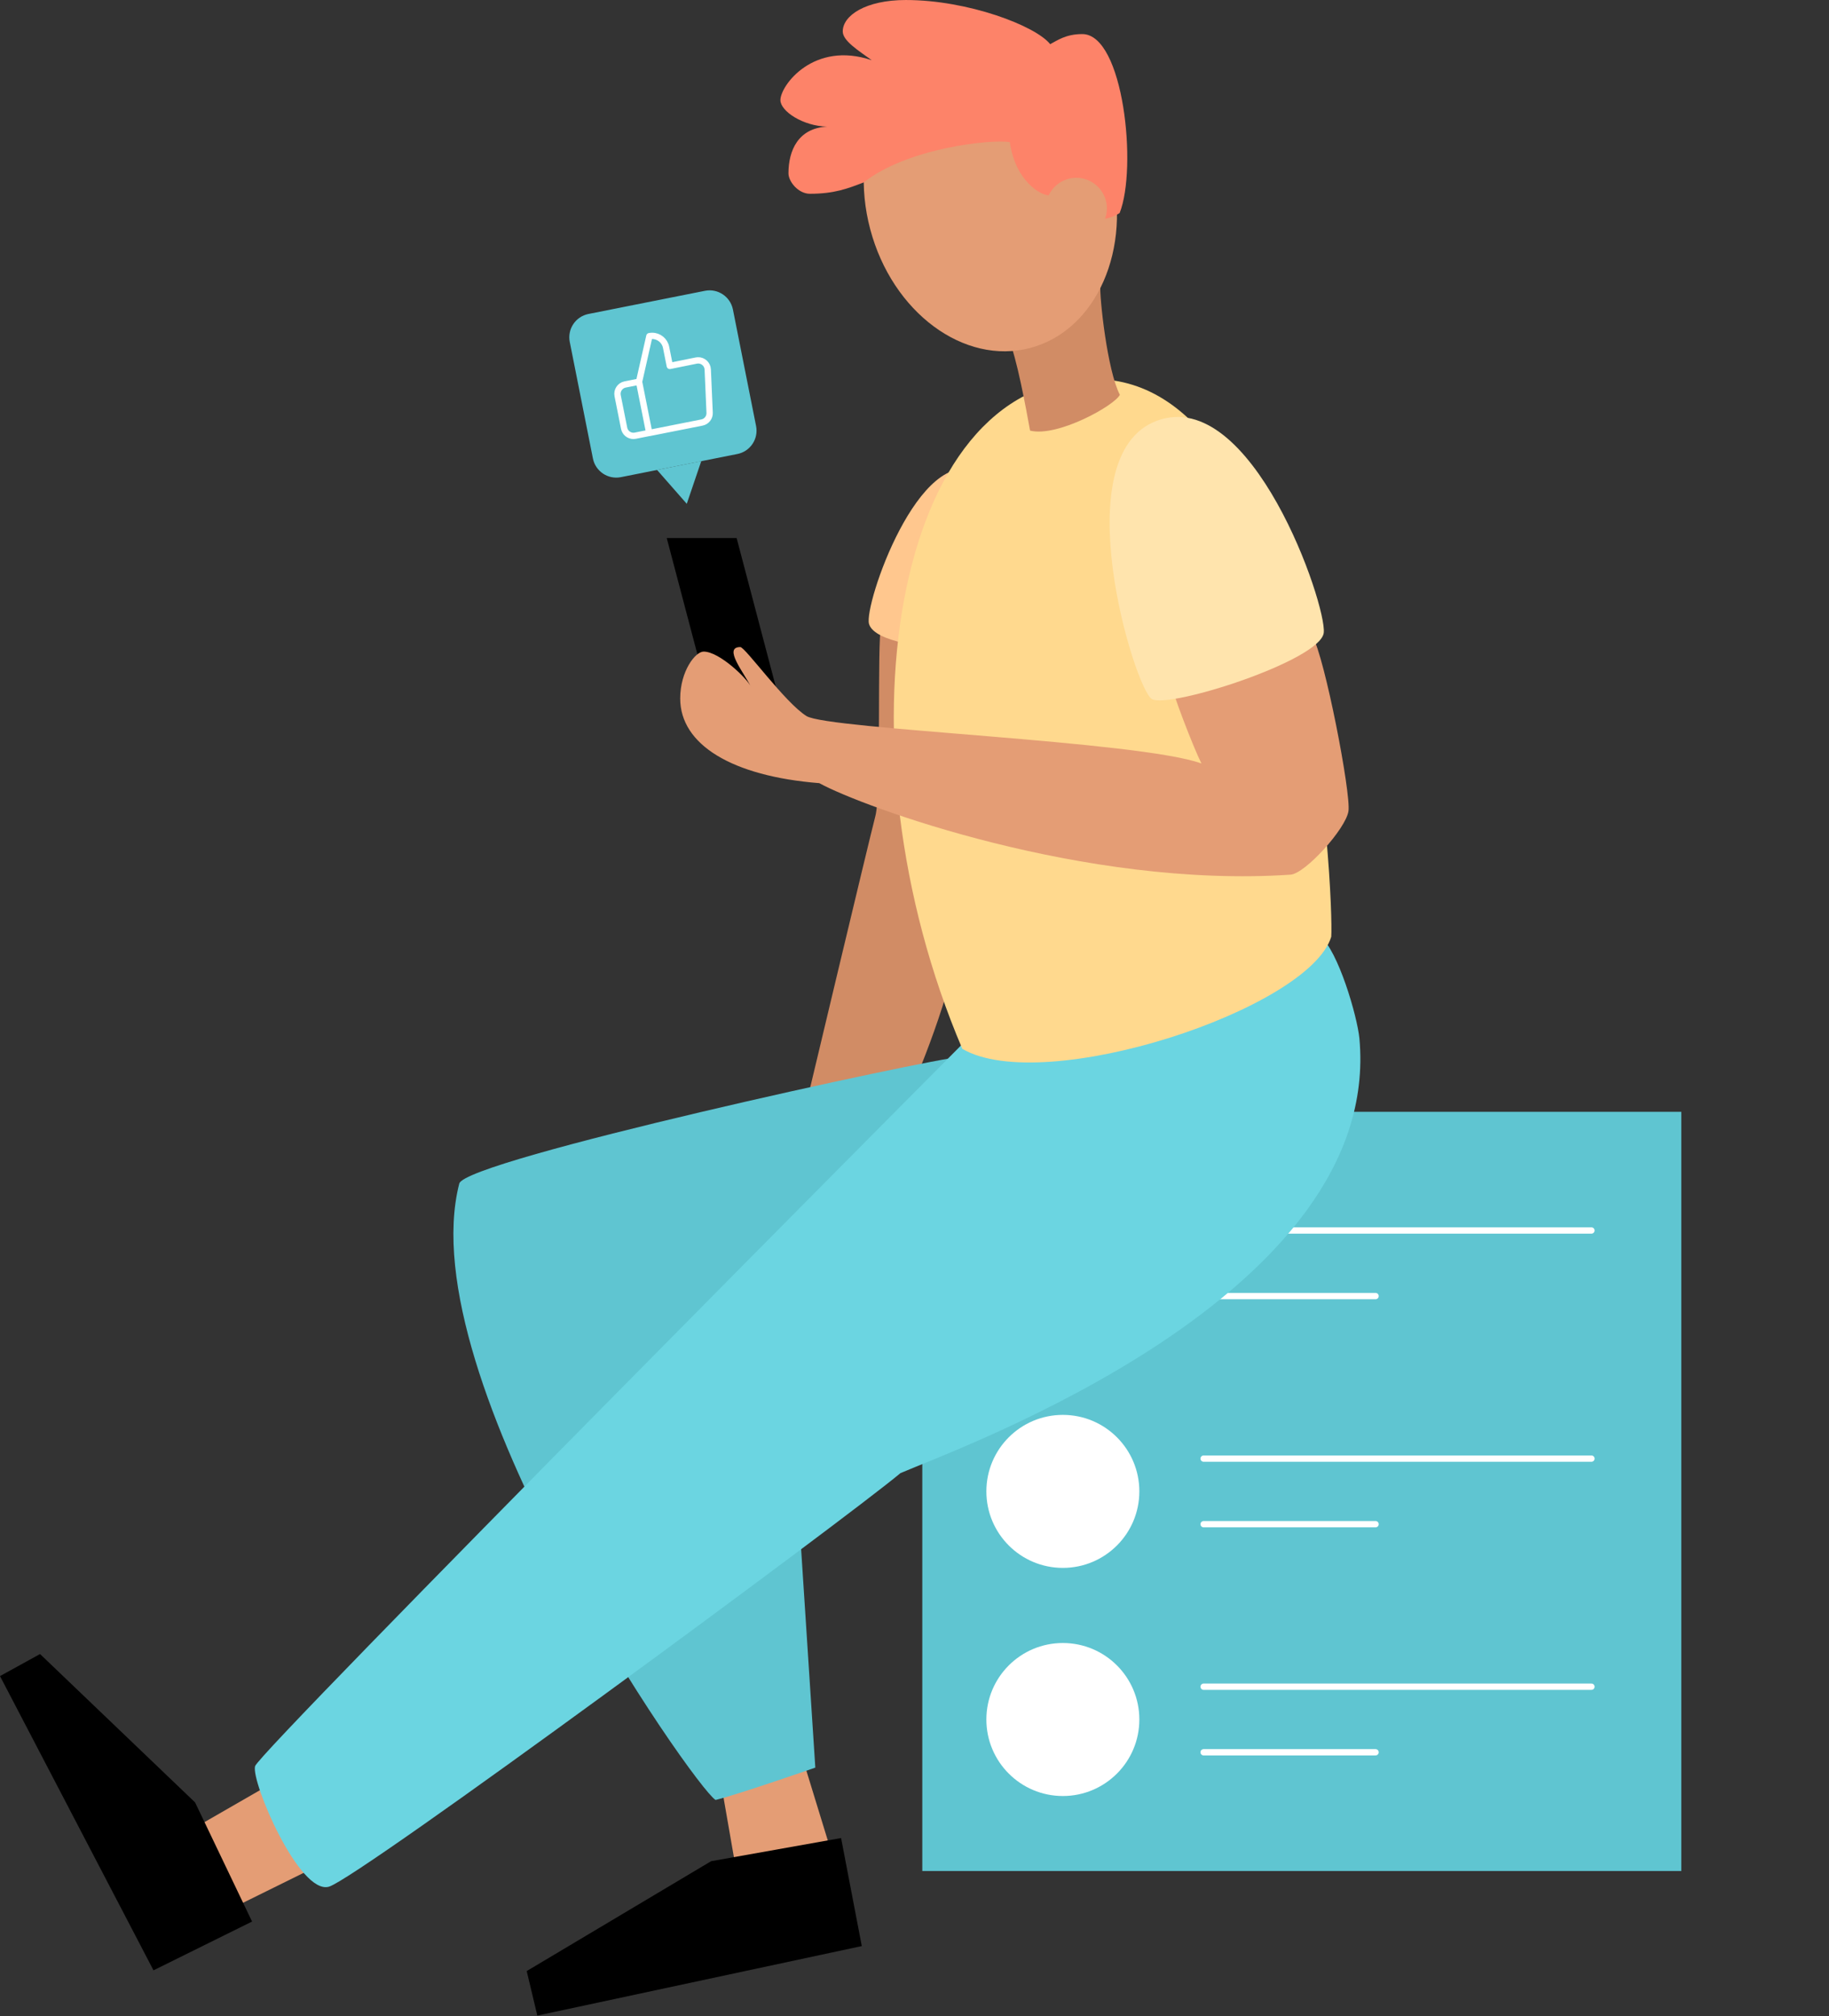 <?xml version="1.0" encoding="UTF-8" standalone="no"?><!DOCTYPE svg PUBLIC "-//W3C//DTD SVG 1.1//EN" "http://www.w3.org/Graphics/SVG/1.1/DTD/svg11.dtd"><svg width="100%" height="100%" viewBox="0 0 2461 2712" version="1.1" xmlns="http://www.w3.org/2000/svg" xmlns:xlink="http://www.w3.org/1999/xlink" xml:space="preserve" xmlns:serif="http://www.serif.com/" style="fill-rule:evenodd;clip-rule:evenodd;stroke-linecap:round;stroke-linejoin:round;"><rect x="0" y="0" width="2461" height="2712" fill="#333333" stroke="none"/><g id="Layer_2"><g id="vector"><path d="M1185.58,840.375c-5.666,27.708 0.5,226.083 -7.708,257.375c-8.208,31.292 -99.292,413.708 -99.292,413.708l144.875,-40.041c0,0 50.792,-111.625 69.209,-212.125c16.208,-88.459 13.875,-417.375 -107.084,-418.917Z" style="fill:#d18c65;fill-rule:nonzero;"/><path d="M1044.96,927.958l-94,0l-53.833,-204.166l94.042,0l53.791,204.166Z" style="fill-rule:nonzero;"/><rect x="1241" y="1495.67" width="1021.29" height="1021.29" style="fill:#5fc5d1;"/><circle cx="1430.12" cy="1699.46" r="102.917" style="fill:#a4a4a4;"/><path d="M1619.54,1655.33l521.791,0" style="fill:none;fill-rule:nonzero;stroke:#fff;stroke-width:8.5px;"/><path d="M1619.54,1743.54l231.333,0" style="fill:none;fill-rule:nonzero;stroke:#fff;stroke-width:8.5px;"/><path d="M1619.54,1962.21l521.791,0" style="fill:none;fill-rule:nonzero;stroke:#fff;stroke-width:8.5px;"/><path d="M1619.54,2050.42l231.333,0" style="fill:none;fill-rule:nonzero;stroke:#fff;stroke-width:8.5px;"/><path d="M1619.54,2269.04l521.791,0" style="fill:none;fill-rule:nonzero;stroke:#fff;stroke-width:8.5px;"/><path d="M1619.54,2357.25l231.333,0" style="fill:none;fill-rule:nonzero;stroke:#fff;stroke-width:8.5px;"/><circle cx="1430.12" cy="2006.29" r="102.917" style="fill:#fff;"/><circle cx="1430.12" cy="2313.17" r="102.917" style="fill:#fff;"/><path d="M265.958,2456.5l96.042,-55.292l60.75,111.25l-111.875,55.25l-44.917,-111.208Z" style="fill:#e49d75;fill-rule:nonzero;"/><path d="M970.583,2401.21l21.417,122.959l129.875,-22.084l-42.833,-139.541l-108.459,38.666Z" style="fill:#e49d75;fill-rule:nonzero;"/><path d="M1292,1421.88c-38.25,2.083 -665.875,138.375 -674.042,170.333c-67.208,262.167 316.667,812.5 344.875,829.167c30.417,-7.333 134.209,-43.5 134.209,-43.5l-23.834,-366.958l218.792,-589.042Z" style="fill:#5fc5d1;fill-rule:nonzero;"/><path d="M339.167,2584.96l-76.667,-160.25l-208.625,-199.625l-53.875,29.667l206.542,395.833l132.625,-65.625Z" style="fill-rule:nonzero;"/><path d="M1131.71,2472.62l-174.916,31.167l-248.084,147.791l14.292,59.875l436.583,-93.5l-27.875,-145.333Z" style="fill-rule:nonzero;"/><path d="M1776.17,1259.29c24.416,19.541 50,107.625 52.958,137.5c31.958,346.583 -538.5,550.666 -617.5,584.916c-75,62.709 -729.167,544.959 -769.042,556.375c-39.875,11.417 -105.083,-141.666 -99.375,-162.125c5.709,-20.458 964.5,-984.291 964.5,-984.291l468.459,-132.375Z" style="fill:#6bd5e1;fill-rule:nonzero;"/><path d="M1317.46,635.417c-80.708,-39.875 -155.333,178.833 -148.166,203.875c7.166,25.041 81.25,32.208 100,32.208c18.75,0 48.166,-236.083 48.166,-236.083Z" style="fill:#ffc78e;fill-rule:nonzero;"/><path d="M1472.21,509.958c294.584,0 322.375,702.292 319.042,750.209c-29.75,97.666 -386.583,215 -496.417,150.791c-174.291,-408.666 -94,-901 177.375,-901Z" style="fill:#ffd98e;fill-rule:nonzero;"/><path d="M1766.08,856.208c16.459,28.084 51.875,211.084 48.334,234.959c-3.542,23.875 -58.334,84.125 -77.834,85.458c-277.25,18.833 -577.958,-91.958 -634.166,-123.083c-117.584,-9.375 -187.167,-51.834 -187.167,-113.917c0,-36.667 20.333,-63.083 31.542,-63.083c21.25,0 59,36.625 63.583,47.333c-9.167,-18.833 -37.917,-53.417 -14.25,-53.417c6.583,0 60,74.667 89,92.792c29,18.125 447.542,33.333 531.458,63.833c-10.708,-21.333 -40.708,-98.666 -41.208,-109.833c-0.5,-11.167 190.708,-61.042 190.708,-61.042Z" style="fill:#e49d75;fill-rule:nonzero;"/><path d="M986.176,416.36c-3.443,-17.322 -20.301,-28.591 -37.624,-25.149l-156.767,31.155c-17.323,3.442 -28.592,20.301 -25.149,37.624l31.154,156.767c3.443,17.323 20.302,28.591 37.624,25.149l156.768,-31.155c17.322,-3.442 28.591,-20.301 25.149,-37.623l-31.155,-156.768Z" style="fill:#5fc5d1;"/><path d="M901.25,492.25l-5,-25c-1.746,-8.922 -9.637,-15.418 -18.728,-15.418c-1.267,0 -2.53,0.126 -3.772,0.376l-13.875,61.375l13.708,68.875l70.834,-14.041c6.234,-1.154 10.709,-6.792 10.416,-13.125l-2.541,-58.334c-0.335,-7.004 -6.371,-12.494 -13.375,-12.166c-0.685,0.042 -1.367,0.125 -2.042,0.25l-35.625,7.208Zm-27.667,90.125l-18.791,3.75c-0.82,0.163 -1.654,0.246 -2.49,0.246c-6.069,0 -11.338,-4.333 -12.51,-10.288l-8.75,-43.833c-1.37,-6.88 3.162,-13.669 10.041,-15.042l18.792,-3.708" style="fill:none;fill-rule:nonzero;stroke:#fff;stroke-width:8.5px;"/><path d="M924.083,677.75l19.5,-57.417l-59.5,11.834l40,45.583Z" style="fill:#5fc5d1;fill-rule:nonzero;"/><path d="M1556.92,565.917c127.541,-46.75 228.375,247.916 224.25,285.25c-4.125,37.333 -208.334,102.708 -231.334,89.208c-23,-13.5 -119.333,-328.125 7.084,-374.458Z" style="fill:#ffe4ad;fill-rule:nonzero;"/><path d="M1480.54,382.167c-1.375,17.708 9.416,116.666 26.291,148.958c-7.458,14.667 -84.125,57.292 -120.833,48.167c-5,-27.417 -18.292,-101.042 -29.167,-123.459c19.625,-10.25 123.709,-73.666 123.709,-73.666Z" style="fill:#d18c65;fill-rule:nonzero;"/><path d="M1278.81,62.842c89.221,-23.673 185.746,47.896 215.417,159.722c29.67,111.825 -18.676,221.833 -107.897,245.506c-89.22,23.673 -185.745,-47.895 -215.416,-159.721c-29.671,-111.826 18.676,-221.834 107.896,-245.507Z" style="fill:#e49d75;"/><path d="M1411.12,262.708c-9.25,0.5 -44.542,-17.5 -52.375,-71.5c-25.458,-4.166 -137.708,7.792 -196.542,54.167c-21.791,8.333 -39.458,15.292 -72.416,15.292c-15.625,0 -28.875,-16.334 -28.875,-27.542c0,-30.875 13.25,-60.792 51.958,-62.792c-32.583,-0.708 -62.792,-20.833 -62.792,-35.666c0,-19.709 44.792,-80.167 122.917,-53.667c-18.333,-13.25 -39.042,-26.167 -39.042,-38.708c0,-21.459 30.875,-42.292 84.875,-42.292c83.542,0 174.584,34.625 194.25,59.417c9.167,-4.75 20.834,-13.584 43.167,-13.584c55.667,0 74.333,180.334 50.25,240.792c-5.964,3.831 -12.639,6.425 -19.625,7.625" style="fill:#fd8369;fill-rule:nonzero;"/><path d="M1409.46,266.667c5.773,-16.431 21.385,-27.493 38.8,-27.493c22.561,0 41.125,18.564 41.125,41.125c0,22.56 -18.564,41.125 -41.125,41.125c-6.224,0 -12.368,-1.413 -17.966,-4.132" style="fill:#e49d75;fill-rule:nonzero;"/></g></g></svg>